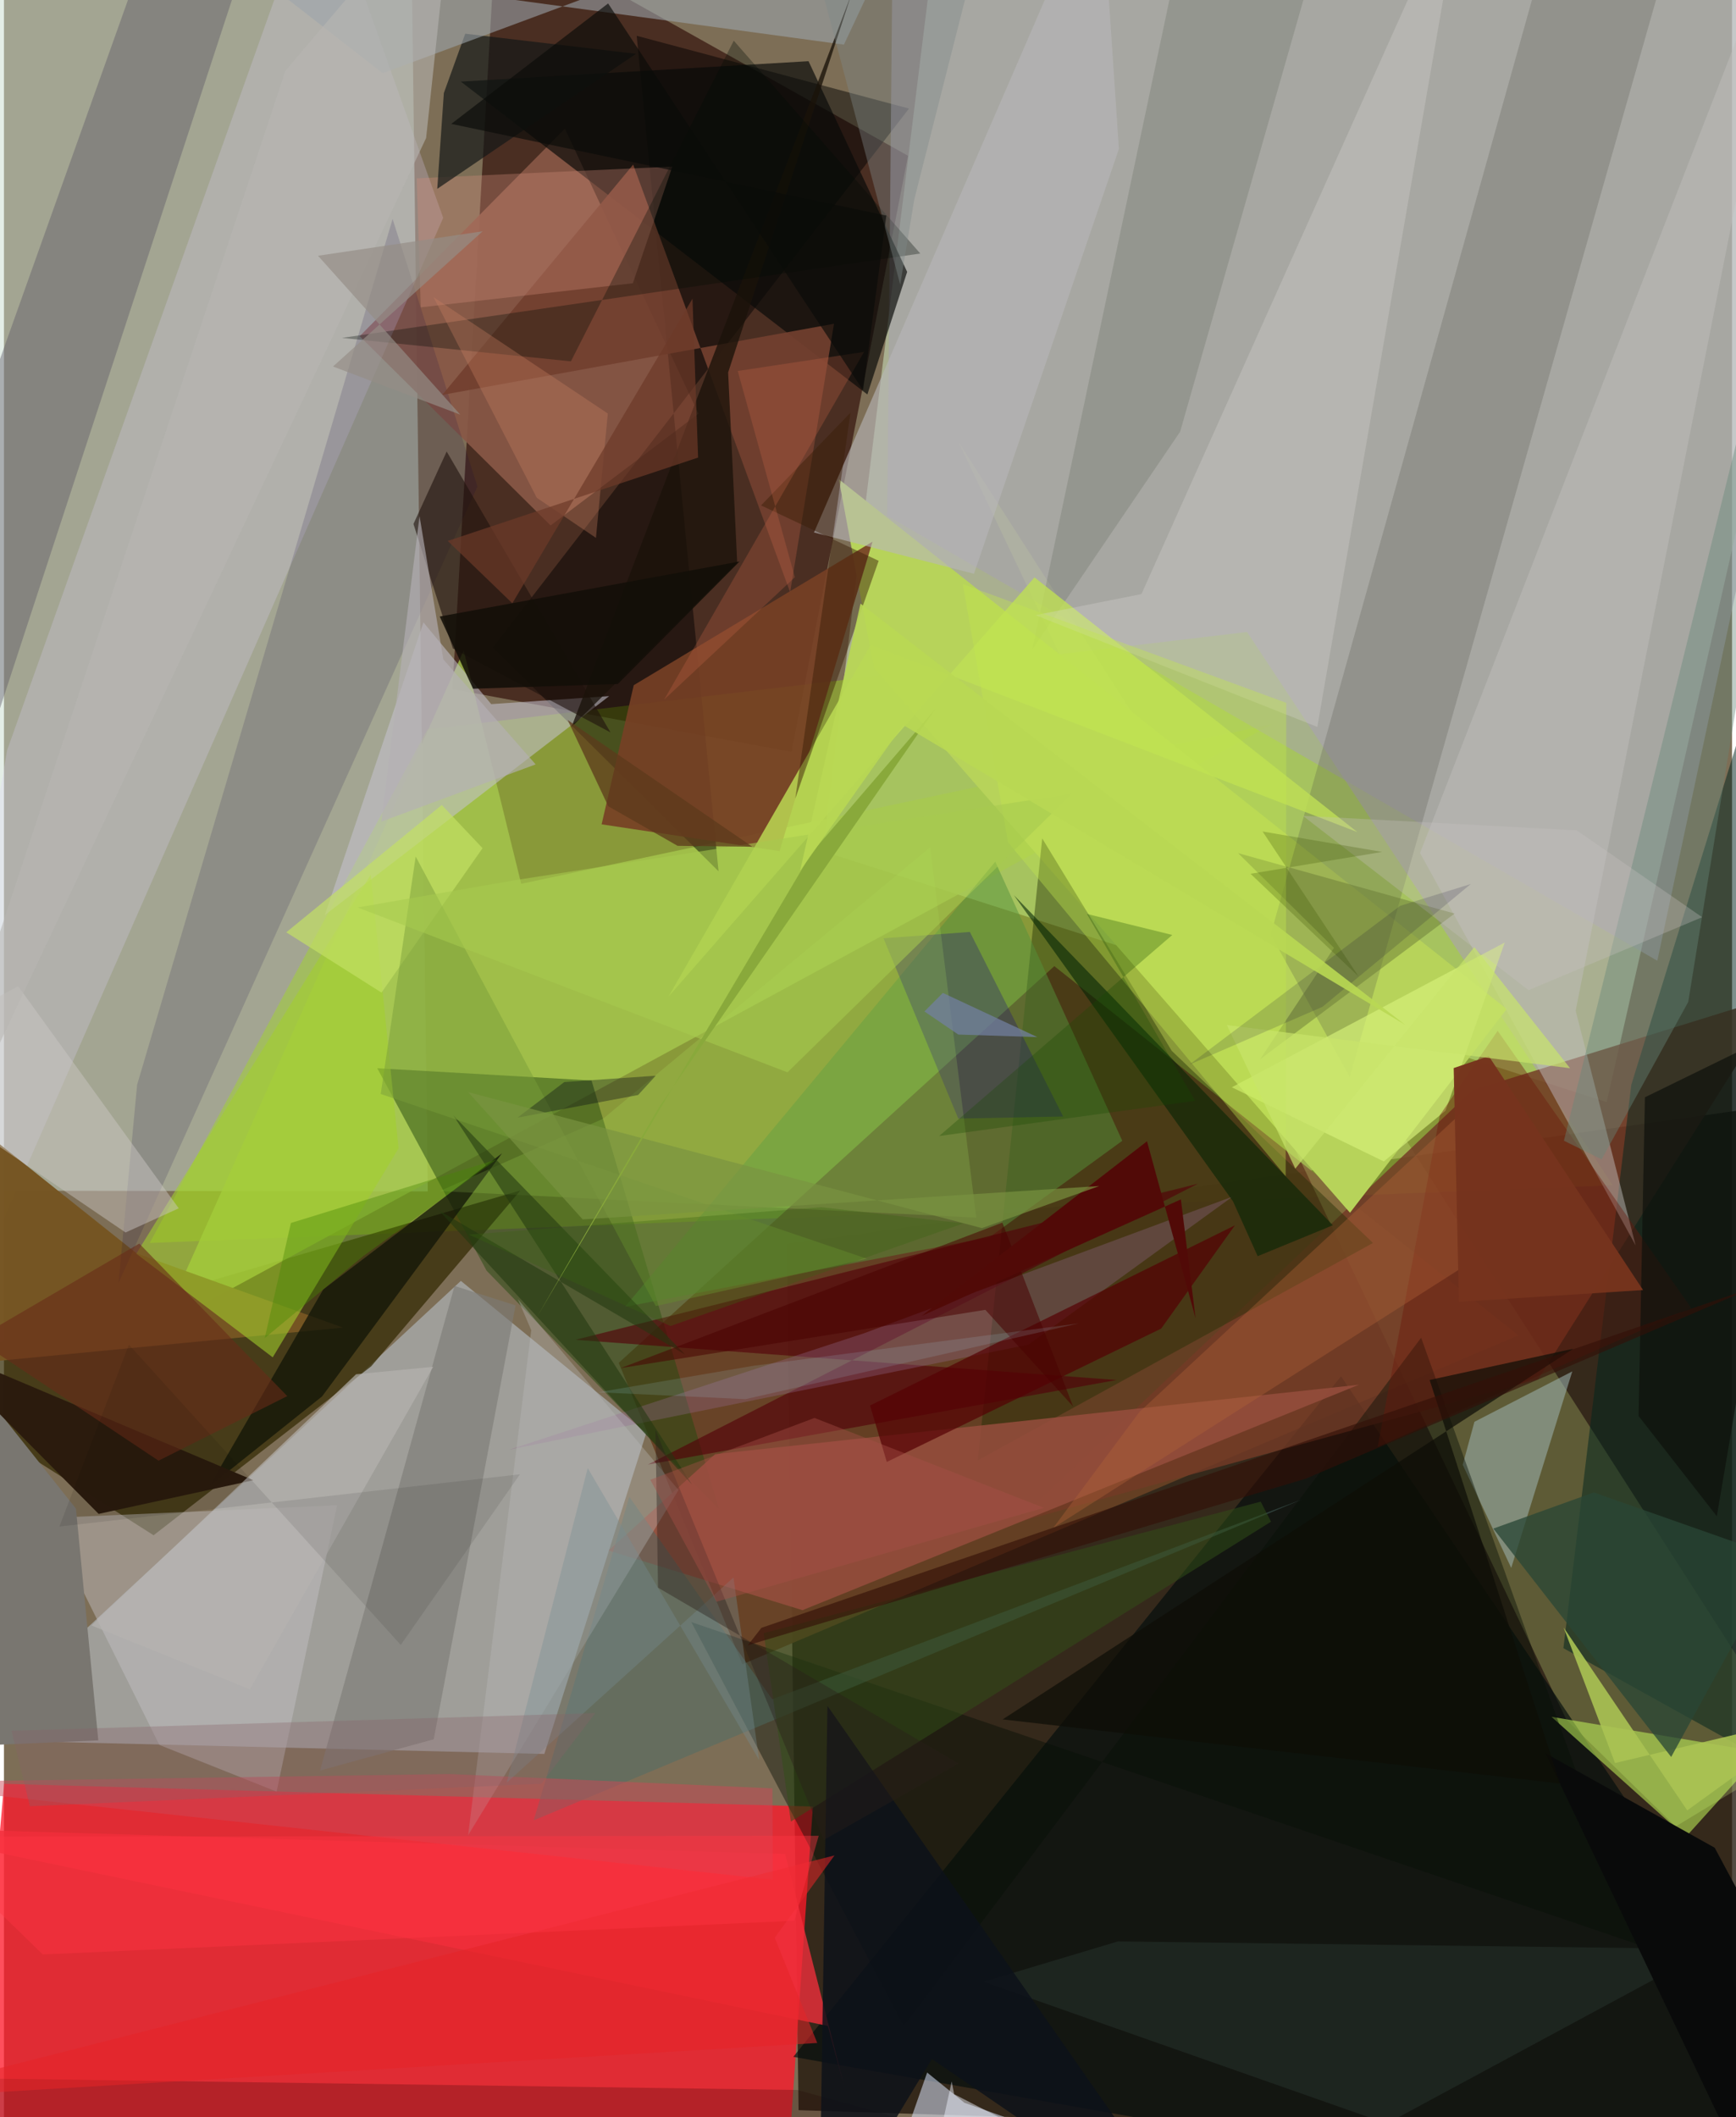<svg xmlns="http://www.w3.org/2000/svg" width="228" height="278" viewBox="0 0 836 1024"><path fill="#7d6e56" d="M0 0h836v1024H0z"/><path fill="#20150a" fill-opacity=".769" d="M384.417 1020.618l491.375 15.792 5.792-505.253-502.889 70.616z"/><path fill="#cfe7c3" fill-opacity=".541" d="M447.818-7.679L898-7.555l-122.638 540.61-379.315-121.331z"/><path fill="#caddd0" fill-opacity=".498" d="M-62-23.62l32.103 599.47 234.937.394-7.718-587.166z"/><path fill="#fe1829" fill-opacity=".761" d="M376.656 1086l14.676-212.234L.065 862.781-19.508 1086z"/><path fill="#290602" fill-opacity=".612" d="M216.993 333.302l163.991 30.355 56.373-288.315-199.2-111.61z"/><path fill="#a1ea03" fill-opacity=".349" d="M70.533 601.178l134.335-248.414 396.507-47.09 176.948 267.601z"/><path fill="#c5d2e3" fill-opacity=".475" d="M221.04 619.521l89.736 73.45-49.353 155.355-279.469-6.839z"/><path fill="#674124" fill-opacity=".933" d="M732.654 645.883l-224.52-178.598L297.41 659.16l59.81 145.8z"/><path fill="#332903" fill-opacity=".729" d="M177.663 660.848L72.39 742.544-51.645 663.73l301.498-87.952z"/><path fill="#e7ff91" fill-opacity=".231" d="M755.837 831.739l52.852 51.686 59.458-36.012-406.128-633.23z"/><path fill="#885746" fill-opacity=".929" d="M335.985 200.09L271.362 62.236l-99.27 100.366 92.355 91.55z"/><path fill="#000c0c" fill-opacity=".643" d="M381.868 994.824L897.35 1086l-79.11-165.513-171.408-254.802z"/><path fill="#a7c94e" fill-opacity=".761" d="M222.399 314.588l27.835 112.872 363.364-77.23L75.943 641.81z"/><path fill="#010001" fill-opacity=".475" d="M345.702 421.413L236.558 313.16 437.826 52.51 306.104 17.303z"/><path fill="#723a26" fill-opacity=".831" d="M489.222 736.552l252.97-69.478L859.89 480.867l-149.412 46.357z"/><path fill="#25490f" fill-opacity=".498" d="M233.49 614.59l-52.892-97.912 103.658 5.929 61.696 207.384z"/><path fill="#00261e" fill-opacity=".514" d="M898 876.898l-143.585-79.733 32.846-272.452 56.64-183.383z"/><path fill="#a69fb4" fill-opacity=".514" d="M430.163-55.905L898 3.357l-98.149 461.316-372.56-215.166z"/><path fill="#b7d35a" d="M651.181 586.568L420.822 322.99l-16.95-91.204 323.11 256.258z"/><path fill="#c5c3ce" fill-opacity=".561" d="M292.778 336.69l-57.06 3.873-32.778-39.522-47.715 141.551z"/><path fill="#ded1f9" fill-opacity=".251" d="M-62 730.446L1.513 362.912 152.825-62l59.662 167.36z"/><path fill="#764025" fill-opacity=".914" d="M420.179 261.998L375.215 411.67l-86.086-12.966 15.545-67.295z"/><path fill="#222e03" fill-opacity=".427" d="M662.313 601.176l-97.391-92.94-62.64-102.708-31.15 300.774z"/><path fill="#4b4942" fill-opacity=".224" d="M651.041 520.83l-38.232-68.764L747.56-29.937 816.854-62z"/><path fill="#080a08" fill-opacity=".671" d="M221.034 39.48l196.66 151.308 19.247-59.287-47.71-101.907z"/><path fill="#964e3d" fill-opacity=".855" d="M386.31 778.783l269.158-109.032-311.41 33.553-51.542 46.64z"/><path fill="#5d5967" fill-opacity=".424" d="M-62 526.04L130.576-62H82.085L-43.173 289.391z"/><path fill="#c5f95b" fill-opacity=".537" d="M898 794.972l-84.4 93.531-64.95-58.146 98.302 16.59z"/><path fill="#55913b" fill-opacity=".498" d="M300.482 632.047L479.57 416.773l61.445 134.995-64.156 46.6z"/><path fill="#755523" fill-opacity=".988" d="M163.998 642.115L64.1 606.16-62 505.596v158.322z"/><path fill="#c7c4c8" fill-opacity=".435" d="M20.682 734.25l140.476-6.2-29.26 138.495-56.693-22.572z"/><path fill="#110041" fill-opacity=".145" d="M55.456 620.404l8.953-95.686 123.6-418.809 41.056 129.4z"/><path fill="#9cb3b0" fill-opacity=".557" d="M711.373 687.673l47.341-24.374-29.536 95.044-23.47-49.875z"/><path fill="#050e05" fill-opacity=".427" d="M332.55 784.565l102.772 195.26L685.6 647.011l104.873 293.442z"/><path fill="#a2d02d" fill-opacity=".573" d="M64.017 606.364l113.427-183.266 13.466 132.31-60.888 101.09z"/><path fill="#540008" fill-opacity=".627" d="M276.43 648.015l261.926 19.447-226.874 40.913 266.138-135.86z"/><path fill="#c0bebc" fill-opacity=".478" d="M789.35 602.336L685.075 412.558 869.193-60.548l-108.847 549.39z"/><path fill="#111507" fill-opacity=".749" d="M240.947 557.81L153.92 675.371l-54.71 43.716 55.26-95.43z"/><path fill="#dae5fd" fill-opacity=".537" d="M658.665 1086l-194.03-68.973-18.026-14.618L417.402 1086z"/><path fill="#72402f" fill-opacity=".918" d="M212.022 191.004l189.523-34.41-21.22 129.842-75.932-206.822z"/><path fill="#12210c" fill-opacity=".125" d="M569.004 208.789L646.324-62H576.88l-79.363 376.064z"/><path fill="#b9b7b8" fill-opacity=".608" d="M539.38 72.017L530.386-62 391.881 257.547l77.38 19.96z"/><path fill="#bfdf56" fill-opacity=".808" d="M498.539 279.265l156.2 123.184-235.334-90.648-98.002 170.353z"/><path fill="#966c94" fill-opacity=".322" d="M594.39 578.741l-98.761 71.599-251.15 50.809 171.537-56.265z"/><path fill="#dddcd9" fill-opacity=".275" d="M706.924-62L550.288 287.336l-51.273 10.2 136.355 54.048z"/><path fill="#d68f7d" fill-opacity=".325" d="M199.669 86.246l1.972 62.396 102.6-11.638 19.1-56.438z"/><path fill="#7c7a76" fill-opacity=".616" d="M217.973 621.953l-65.05 234.383 54.989-15.113 39.583-209.846z"/><path fill="#230400" fill-opacity=".227" d="M-62 1004.533l445.899 6.318L656.352 1086-62 1027.304z"/><path fill="#141816" fill-opacity=".69" d="M305.758 26.028l-82.6-9.724-10.352 28.702-3.189 46.339z"/><path fill="#9ca4ab" fill-opacity=".584" d="M183.24 35.388L445.59-62l-39.23 83.583-291.745-39.617z"/><path fill="#f22f3b" fill-opacity=".784" d="M377.9 896.716L-62 883.701l460.568 96.183 7.963 29.372z"/><path fill="#1f120c" fill-opacity=".596" d="M198.109 253.414l16.064-35.034 79.251 135.856-76.287-40.6z"/><path fill="#797670" d="M34.83 729.674L45.635 841.76l-102.758 4.455L-62 607.92z"/><path fill="#4c6d66" fill-opacity=".482" d="M628.21 725.107L256.257 880.445l46.267-156.455 69.123 97.886z"/><path fill="#13017f" fill-opacity=".275" d="M425.491 453.819l41.798-3.069 45.119 89.256-50.74 1.004z"/><path fill="#c2ff6e" fill-opacity=".153" d="M289.8 541.125l158.255-131.31 22.322 179.1-259.562-12.82z"/><path fill="#232d27" fill-opacity=".682" d="M668.974 1027.087L473.83 958.503l65.046-19.508 286.639 3.682z"/><path fill="#d5f07a" fill-opacity=".675" d="M667.529 561.754l-73.517-35.877 132.033-70.021-28.677 81.362z"/><path fill="#032404" fill-opacity=".573" d="M606.509 607.57l-11.93-26.512-105.946-148.037L642.898 592.61z"/><path fill="#bcbdbe" fill-opacity=".345" d="M255.087 643.361l-6.433-14.99 77.685 92.309-101.793 166.96z"/><path fill="#6c170a" fill-opacity=".404" d="M664.565 699.806l151.72-67.103-93.679-134.118-27.954 40.782z"/><path fill="#697936" fill-opacity=".486" d="M607.632 512.406l94.154-70.544-104.745-29.229 46.39 45.83z"/><path fill="#b46339" fill-opacity=".365" d="M704.523 613.666l-.27-74.631L549.275 682.96l-41.683 56.05z"/><path fill="#668779" fill-opacity=".416" d="M754.674 551.729L898-28.28l-83.197 512.887-41.895 76.144z"/><path fill="#2b1b0e" fill-opacity=".984" d="M-62 638.734l42.646 27.76 65.156 65.725 74.856-16.288z"/><path fill="#cd4856" fill-opacity=".494" d="M371.938 909.13L-62 862.181l277.72-4.14 156.039 6.93z"/><path fill="#1a120a" fill-opacity=".776" d="M274.505 351.732L410.03-2.951l-59.69 183.093 4.377 92.084z"/><path fill="#540003" fill-opacity=".702" d="M418.99 679.808l8.097 27.281 132.752-64.5 35.676-49.952z"/><path fill="#cbc8c4" fill-opacity=".463" d="M84.556 584.416l-25.728 11.699L-62 513.895l68.871-36.89z"/><path fill="#314f19" fill-opacity=".514" d="M367.535 789.898l13.161 91.127L612.97 735.99l-5-9.704z"/><path fill="#223710" fill-opacity=".553" d="M217.384 539.444L329.532 655.16l-119.116-69.7 122.45 132.56z"/><path fill="#0d0f0b" fill-opacity=".671" d="M790.791 684.866l3.054-154.138 75.439-36.883-40.645 239.513z"/><path fill="#aac253" fill-opacity=".894" d="M814.32 875.625l64.104-46.351-99.036 23.456-24.88-65.59z"/><path fill="#0a0b0b" fill-opacity=".992" d="M859.2 1086L745.758 847.987l81.845 45.694L898 1024.925z"/><path fill="#010b05" fill-opacity=".31" d="M443.283 122.613l-279.756 40.814 110.748 11.348 78.778-155.103z"/><path fill="#0c1119" fill-opacity=".839" d="M448.918 995.868L580.528 1086 398.385 825.064 394.29 1086z"/><path fill="#3b1e07" fill-opacity=".471" d="M409.542 199.565l-26.71 186.652 40.316-114.974-56.882-26.79z"/><path fill="#c1e64d" fill-opacity=".373" d="M620.057 568.9L485.738 407.375l-21.861-124.85 156.484 57.421z"/><path fill="#2a4735" fill-opacity=".757" d="M859.34 753.612l-90.253-31.77-48.572 17.485 86.04 110.451z"/><path fill="#c4e164" fill-opacity=".686" d="M136.572 450.932l75.243-61.578 19.716 20.88-48.888 69.85z"/><path fill="#0d0e06" fill-opacity=".71" d="M483.127 831.61l269.665 31.036-63.09-195.203 69.538-15.109z"/><path fill="#cd8264" fill-opacity=".325" d="M292.128 199.999l-84.29-56.25 49.921 97.015 28.63 19.392z"/><path fill="#789d3a" fill-opacity=".475" d="M417.45 608.787l-235.181-79.67 16.91-114.851 116.133 217.436z"/><path fill="#ce6749" fill-opacity=".263" d="M416.081 170.205l-61.098 9.223 27.643 99.761-63.223 59.15z"/><path fill="#b6b3b0" fill-opacity=".671" d="M118.972 817.031l-76.6-30.831 127.966-121.51 37.329-3.623z"/><path fill="#672b19" fill-opacity=".592" d="M137.054 675.253l-62.286 31.234-88.291-58.843 78.991-46.179z"/><path fill="#184900" fill-opacity=".29" d="M452.422 549.46l123.858-17.034-52.4-90.39 41.319 10.176z"/><path fill="#468805" fill-opacity=".388" d="M173.683 607.646l-47.522 39.543 12.66-55.68 99.296-30.618z"/><path fill="#490100" fill-opacity=".529" d="M482.995 591.332l-184.662 70.373 176.427-28.188 42.462 46.751z"/><path fill="#7e8888" fill-opacity=".396" d="M433.573 137.641L394.393-9.926l77.972-19.494L440.41 96.364z"/><path fill="#788d91" fill-opacity=".365" d="M352.914 762.976l-109.69 99.234 39.188-152.134 82.937 141.197z"/><path fill="#b8b6b3" fill-opacity=".588" d="M204.224 66.76L-62 631.846 136.193 34.201 217.953-62z"/><path fill="#a7ca4e" fill-opacity=".565" d="M379.046 518.653l-207.92-79.74 76.283-13.23 269.387-41.864z"/><path fill="#29201b" fill-opacity=".4" d="M315.207 691.635l1.199 76.259 145.376 85.038-65.183 36.988z"/><path fill="#6d3929" fill-opacity=".702" d="M245.934 291.797l-31.252-30.17 121.123-40.317-2.715-76.847z"/><path fill="#010313" fill-opacity=".337" d="M248.436 540.564l58.337-10.942 8.533-9.33-44.216 3.046z"/><path fill="#520a07" fill-opacity=".996" d="M576.473 637.603L552.976 552 444.03 636.434 569.37 580.1z"/><path fill="#120e08" fill-opacity=".859" d="M296.969 330.829l58.899-59.265-145.065 26.626 16.108 34.924z"/><path fill="#b4b0b4" fill-opacity=".643" d="M212.57 318.948l44.653 50.759-74.65 27.683 18.481-147.725z"/><path fill="#76341d" fill-opacity=".973" d="M792.953 623.95l-89.077 5.733-2.536-113.096 16.977-5.778z"/><path fill="#876068" fill-opacity=".322" d="M3.64 837.117l282.433-8.57-26.077 34.196-247.445 10.88z"/><path fill="#7280a0" fill-opacity=".729" d="M461.675 500.376l38.244 1.232-45.702-21.37-8.927 8.962z"/><path fill="#c9c1c2" fill-opacity=".306" d="M737.555 478.903L628.36 394.571l132.487 7.046 60.687 42.003z"/><path fill="#958d86" fill-opacity=".675" d="M151.935 123.695l68.812 76.85-61.553-23.275 72.401-65.417z"/><path fill="#eef3ff" fill-opacity=".471" d="M458.492 1006.737l-16.635 75.779 40.636-57.905-22.828-11.74z"/><path fill="#0a0b08" fill-opacity=".651" d="M426.876 104.274l-11.258 84.48L292.276 1.664l-75.88 58.261z"/><path fill="#a3dcf4" fill-opacity=".141" d="M358.716 676.723L519.97 640.08l-157.476 20.516-75.048 12.802z"/><path fill="#e52328" fill-opacity=".541" d="M372.885 937.21l28.91-39.813-463.118 117.977 454.777-27.26z"/><path fill="#5c3a1b" fill-opacity=".749" d="M292.343 389.956l33.531 19.142 36.171.448-89.327-61.286z"/><path fill="#7a9341" fill-opacity=".667" d="M473.107 594.004l-248.554-65.79 55.406 61.57 249.913-16.142z"/><path fill="#c8e46b" fill-opacity=".678" d="M757.63 516.656l-166.018-20.873 33.114 69.443 86.594-107.14z"/><path fill="#ff3543" fill-opacity=".424" d="M382.383 928.996l-363.6 16.307-58.523-56.925 433.888-.47z"/><path fill="#3c5400" fill-opacity=".255" d="M666.73 412.048l-63.677 10.57 52.313 49.702-46.476-70.157z"/><path fill="#396511" fill-opacity=".325" d="M464.178 591.707L322.44 641.35l-97.502-44.212 170.559-13.251z"/><path fill="#89a93b" d="M390.688 412.556L257.96 636.78l58.792-101.057 133.824-192.87z"/><path fill="#000008" fill-opacity=".09" d="M249.628 713.073L26.816 738.331l33.632-87.968 131.513 145.22z"/><path fill="#0a0032" fill-opacity=".149" d="M637.83 486.985l-64.343 27.922 101.942-76.782 34.185-10.552z"/><path fill="#a74f47" fill-opacity=".408" d="M312.672 715.729l79.44-29.929 110.984 43.49-158.39 45.403z"/><path fill="#321008" fill-opacity=".62" d="M847.44 622.296L366.43 787.328l-6.576 8.432 269.875-80.557z"/><path fill="#b9d853" fill-opacity=".902" d="M434.975 350.62l-49.815 70.513 29.221-129.187L677.86 495.663z"/></svg>